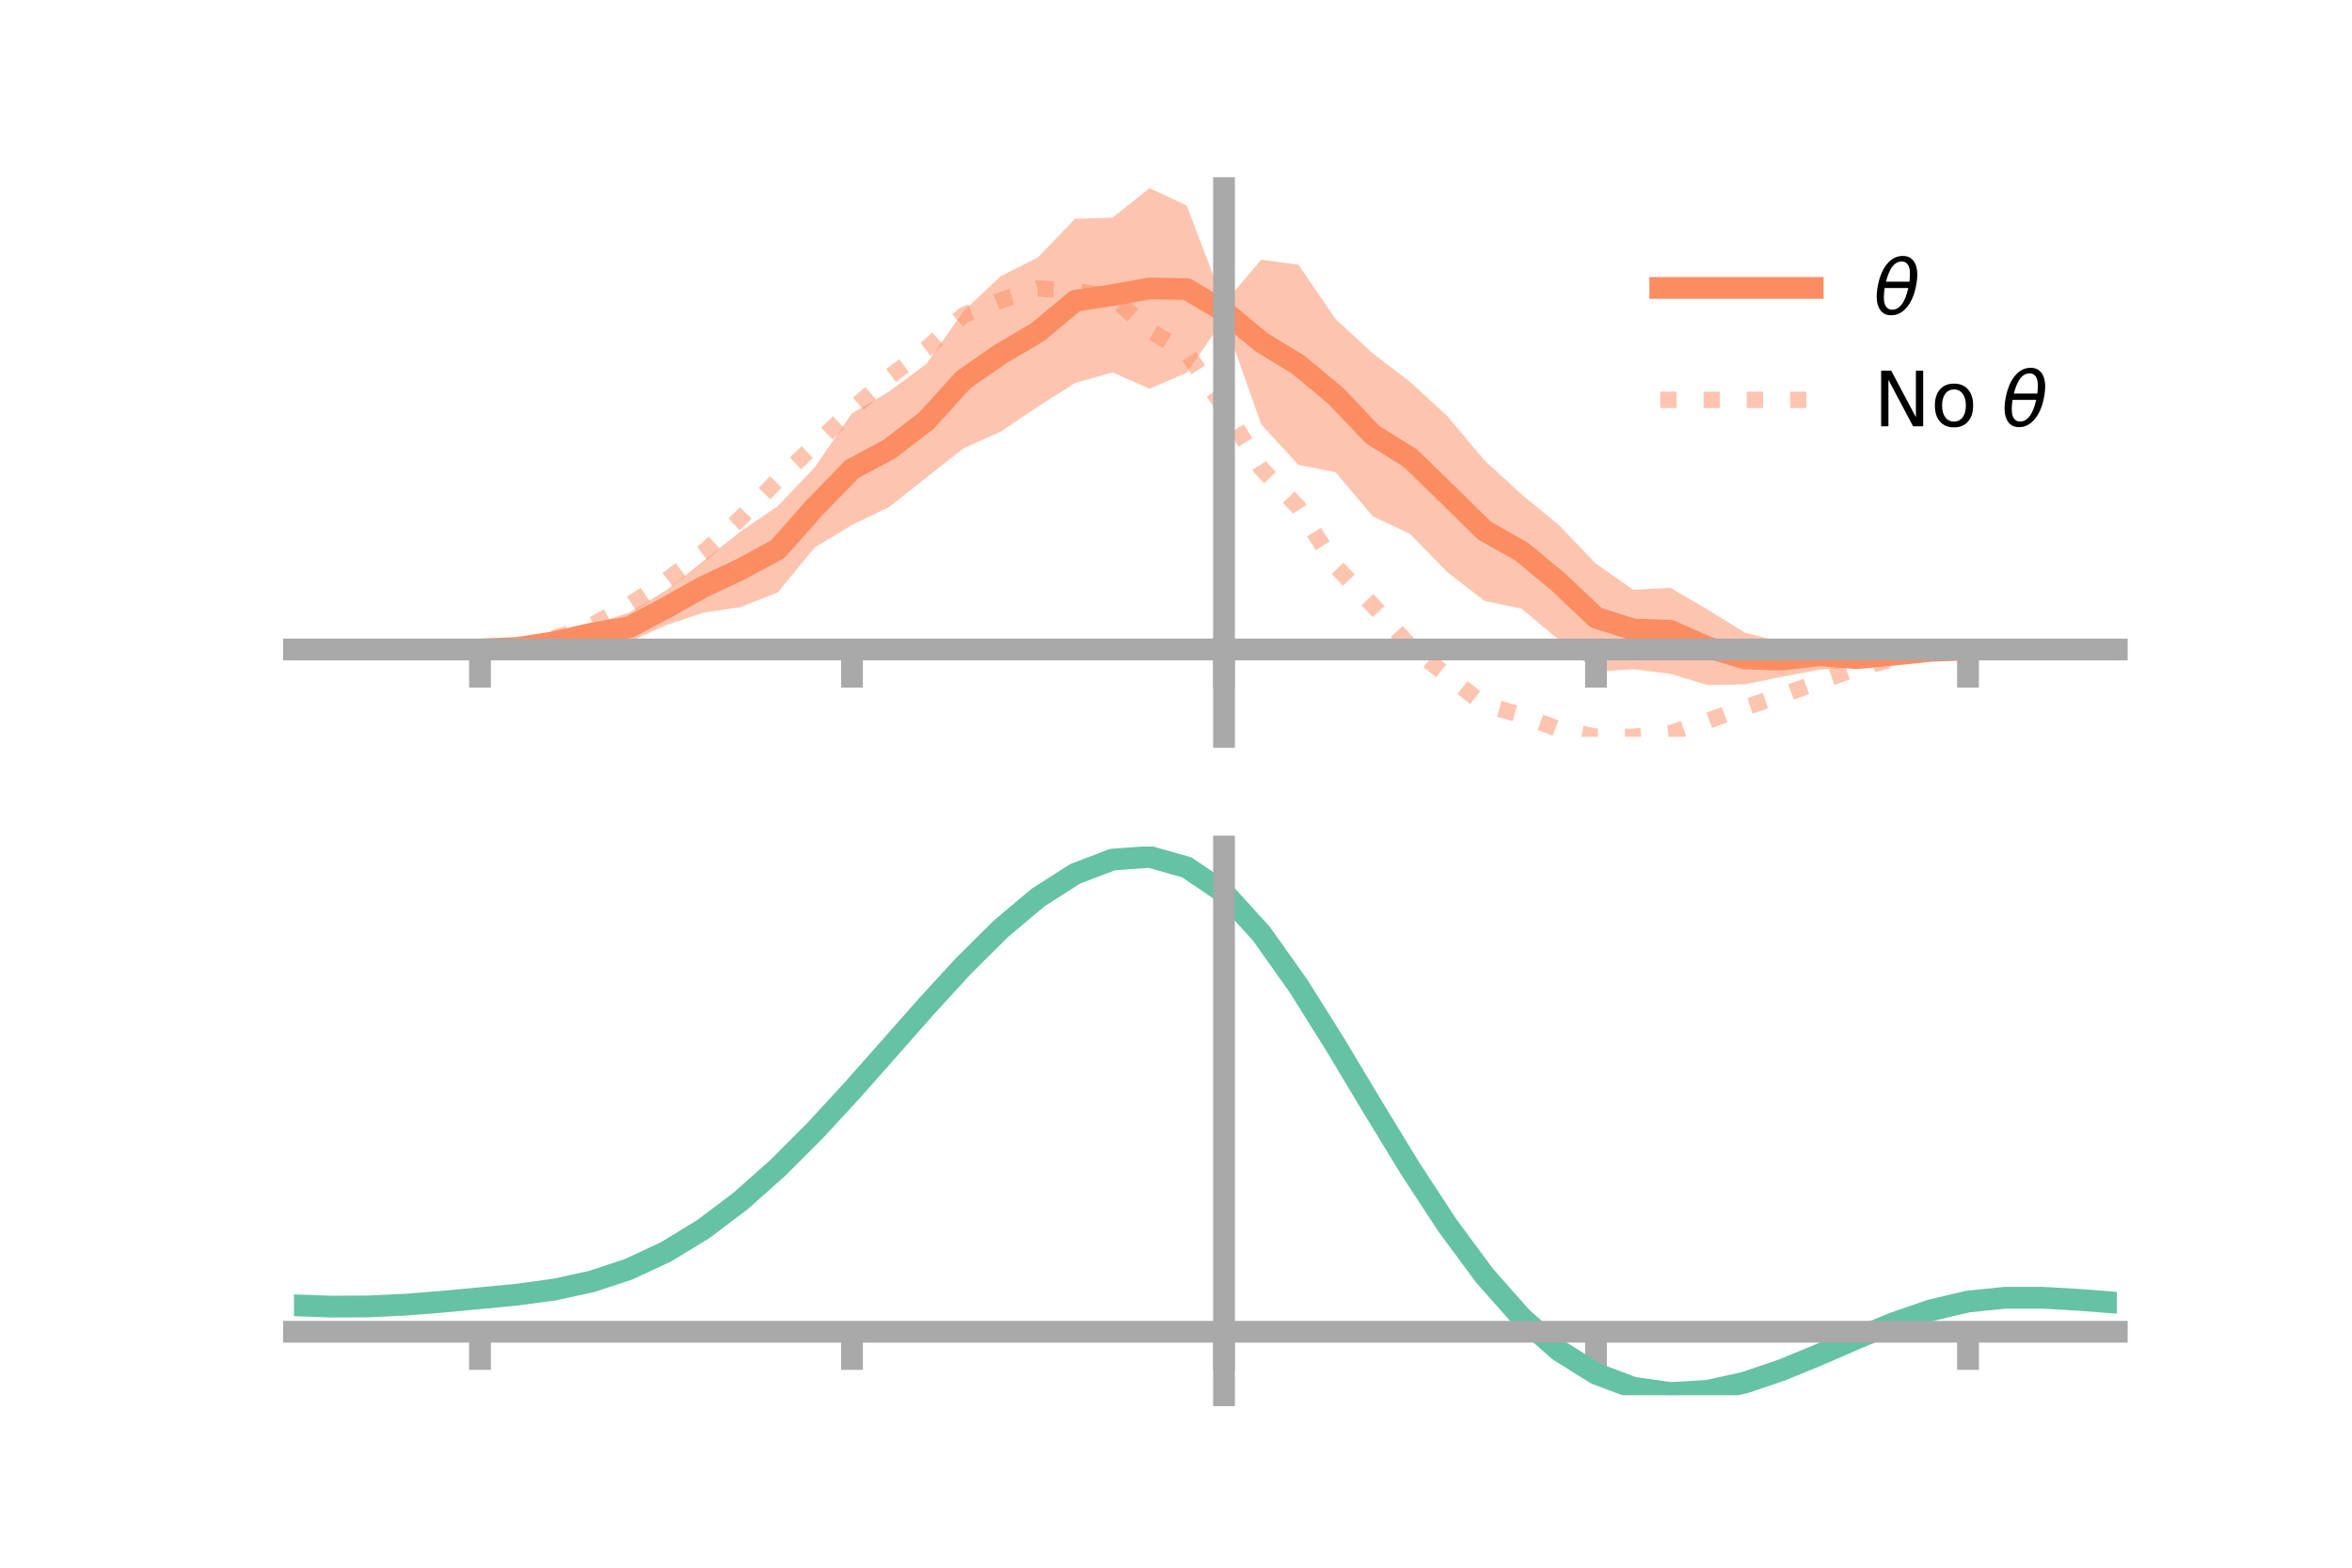 <?xml version="1.0" encoding="utf-8" standalone="no"?>
<!DOCTYPE svg PUBLIC "-//W3C//DTD SVG 1.1//EN"
  "http://www.w3.org/Graphics/SVG/1.1/DTD/svg11.dtd">
<!-- Created with matplotlib (https://matplotlib.org/) -->
<svg height="144pt" version="1.1" viewBox="0 0 216 144" width="216pt" xmlns="http://www.w3.org/2000/svg" xmlns:xlink="http://www.w3.org/1999/xlink">
 <defs>
  <style type="text/css">*{stroke-linecap:butt;stroke-linejoin:round;}</style>
 </defs>
 <g id="figure_1">
  <g id="patch_1">
   <path d="M 0 144 
L 216 144 
L 216 0 
L 0 0 
z
" style="fill:none;"/>
  </g>
  <g id="axes_1">
   <g id="patch_2">
    <path d="M 27 67.68 
L 194.4 67.68 
L 194.4 17.28 
L 27 17.28 
z
" style="fill:none;"/>
   </g>
   <g id="PolyCollection_1">
    <path clip-path="url(#p1181903fa9)" d="M 27 59.66 
L 27 59.66 
L 30.416 59.66 
L 33.833 59.66 
L 37.249 59.66 
L 40.665 59.66 
L 44.082 59.659 
L 47.498 59.356 
L 50.914 58.359 
L 54.331 57.358 
L 57.747 56.29 
L 61.163 54.234 
L 64.58 51.544 
L 67.996 48.836 
L 71.412 46.497 
L 74.829 42.916 
L 78.245 37.962 
L 81.661 35.959 
L 85.078 33.424 
L 88.494 28.572 
L 91.91 25.364 
L 95.327 23.636 
L 98.743 20.087 
L 102.159 19.995 
L 105.576 17.28 
L 108.992 18.883 
L 112.408 27.88 
L 115.824 23.853 
L 119.241 24.31 
L 122.657 29.311 
L 126.073 32.455 
L 129.49 35.072 
L 132.906 38.204 
L 136.322 42.282 
L 139.739 45.414 
L 143.155 48.226 
L 146.571 51.78 
L 149.988 54.173 
L 153.404 53.987 
L 156.82 55.992 
L 160.237 58.101 
L 163.653 59.001 
L 167.069 58.843 
L 170.486 59.631 
L 173.902 59.512 
L 177.318 59.624 
L 180.735 59.66 
L 184.151 59.66 
L 187.567 59.66 
L 190.984 59.66 
L 194.4 59.66 
L 194.4 59.66 
L 194.4 59.66 
L 190.984 59.66 
L 187.567 59.66 
L 184.151 59.66 
L 180.735 59.661 
L 177.318 59.936 
L 173.902 60.756 
L 170.486 61.292 
L 167.069 61.515 
L 163.653 62.165 
L 160.237 62.864 
L 156.82 62.927 
L 153.404 61.893 
L 149.988 61.475 
L 146.571 61.692 
L 143.155 58.769 
L 139.739 55.913 
L 136.322 55.187 
L 132.906 52.545 
L 129.49 49.039 
L 126.073 47.433 
L 122.657 43.381 
L 119.241 42.71 
L 115.824 38.985 
L 112.408 29.296 
L 108.992 34.233 
L 105.576 35.714 
L 102.159 34.208 
L 98.743 35.178 
L 95.327 37.341 
L 91.91 39.647 
L 88.494 41.178 
L 85.078 43.86 
L 81.661 46.569 
L 78.245 48.222 
L 74.829 50.288 
L 71.412 54.422 
L 67.996 55.769 
L 64.58 56.28 
L 61.163 57.43 
L 57.747 58.961 
L 54.331 59.046 
L 50.914 59.62 
L 47.498 59.675 
L 44.082 59.66 
L 40.665 59.66 
L 37.249 59.66 
L 33.833 59.66 
L 30.416 59.66 
L 27 59.66 
z
" style="fill:#fc8d62;fill-opacity:0.5;"/>
   </g>
   <g id="matplotlib.axis_1">
    <g id="xtick_1">
     <g id="line2d_1">
      <defs>
       <path d="M 0 0 
L 0 3.5 
" id="mb9b8d31591" style="stroke:#a9a9a9;stroke-width:2;"/>
      </defs>
      <g>
       <use style="fill:#a9a9a9;stroke:#a9a9a9;stroke-width:2;" x="44.082" xlink:href="#mb9b8d31591" y="59.66"/>
      </g>
     </g>
    </g>
    <g id="xtick_2">
     <g id="line2d_2">
      <g>
       <use style="fill:#a9a9a9;stroke:#a9a9a9;stroke-width:2;" x="78.245" xlink:href="#mb9b8d31591" y="59.66"/>
      </g>
     </g>
    </g>
    <g id="xtick_3">
     <g id="line2d_3">
      <g>
       <use style="fill:#a9a9a9;stroke:#a9a9a9;stroke-width:2;" x="112.408" xlink:href="#mb9b8d31591" y="59.66"/>
      </g>
     </g>
    </g>
    <g id="xtick_4">
     <g id="line2d_4">
      <g>
       <use style="fill:#a9a9a9;stroke:#a9a9a9;stroke-width:2;" x="146.571" xlink:href="#mb9b8d31591" y="59.66"/>
      </g>
     </g>
    </g>
    <g id="xtick_5">
     <g id="line2d_5">
      <g>
       <use style="fill:#a9a9a9;stroke:#a9a9a9;stroke-width:2;" x="180.735" xlink:href="#mb9b8d31591" y="59.66"/>
      </g>
     </g>
    </g>
   </g>
   <g id="matplotlib.axis_2"/>
   <g id="line2d_6">
    <path clip-path="url(#p1181903fa9)" d="M 27 59.66 
L 30.416 59.66 
L 33.833 59.66 
L 37.249 59.66 
L 40.665 59.66 
L 44.082 59.66 
L 47.498 59.516 
L 50.914 58.99 
L 54.331 58.202 
L 57.747 57.625 
L 61.163 55.832 
L 64.58 53.912 
L 67.996 52.303 
L 71.412 50.459 
L 74.829 46.602 
L 78.245 43.092 
L 81.661 41.264 
L 85.078 38.642 
L 88.494 34.875 
L 91.91 32.505 
L 95.327 30.488 
L 98.743 27.633 
L 102.159 27.102 
L 105.576 26.497 
L 108.992 26.558 
L 112.408 28.588 
L 115.824 31.419 
L 119.241 33.51 
L 122.657 36.346 
L 126.073 39.944 
L 129.49 42.056 
L 132.906 45.374 
L 136.322 48.735 
L 139.739 50.663 
L 143.155 53.498 
L 146.571 56.736 
L 149.988 57.824 
L 153.404 57.94 
L 156.82 59.459 
L 160.237 60.483 
L 163.653 60.583 
L 167.069 60.179 
L 170.486 60.461 
L 173.902 60.134 
L 177.318 59.78 
L 180.735 59.66 
L 184.151 59.66 
L 187.567 59.66 
L 190.984 59.66 
L 194.4 59.66 
" style="fill:none;stroke:#fc8d62;stroke-linecap:square;stroke-width:2;"/>
   </g>
   <g id="line2d_7">
    <path clip-path="url(#p1181903fa9)" d="M 27 59.66 
L 30.416 59.66 
L 33.833 59.66 
L 37.249 59.66 
L 40.665 59.66 
L 44.082 59.649 
L 47.498 59.391 
L 50.914 58.632 
L 54.331 57.435 
L 57.747 55.592 
L 61.163 53.33 
L 64.58 50.762 
L 67.996 47.621 
L 71.412 44.1 
L 74.829 40.885 
L 78.245 37.592 
L 81.661 34.63 
L 85.078 32.043 
L 88.494 28.945 
L 91.91 27.588 
L 95.327 26.497 
L 98.743 26.709 
L 102.159 27.274 
L 105.576 30.354 
L 108.992 32.416 
L 112.408 37.433 
L 115.824 43.02 
L 119.241 46.596 
L 122.657 52.004 
L 126.073 55.6 
L 129.49 59.33 
L 132.906 62.062 
L 136.322 64.733 
L 139.739 65.69 
L 143.155 66.984 
L 146.571 67.671 
L 149.988 67.68 
L 153.404 67.349 
L 156.82 66.212 
L 160.237 64.986 
L 163.653 63.869 
L 167.069 62.61 
L 170.486 61.403 
L 173.902 60.537 
L 177.318 59.905 
L 180.735 59.671 
L 184.151 59.66 
L 187.567 59.66 
L 190.984 59.66 
L 194.4 59.66 
" style="fill:none;stroke:#fc8d62;stroke-dasharray:1.5,2.475;stroke-dashoffset:0;stroke-opacity:0.5;stroke-width:1.5;"/>
   </g>
   <g id="patch_3">
    <path d="M 112.408 67.68 
L 112.408 17.28 
" style="fill:none;stroke:#a9a9a9;stroke-linecap:square;stroke-linejoin:miter;stroke-width:2;"/>
   </g>
   <g id="patch_4">
    <path d="M 194.4 67.68 
L 194.4 17.28 
" style="fill:none;"/>
   </g>
   <g id="patch_5">
    <path d="M 27 59.66 
L 194.4 59.66 
" style="fill:none;stroke:#a9a9a9;stroke-linecap:square;stroke-linejoin:miter;stroke-width:2;"/>
   </g>
   <g id="patch_6">
    <path d="M 27 17.28 
L 194.4 17.28 
" style="fill:none;"/>
   </g>
   <g id="legend_1">
    <g id="line2d_8">
     <path d="M 152.47 26.449 
L 166.47 26.449 
" style="fill:none;stroke:#fc8d62;stroke-linecap:square;stroke-width:2;"/>
    </g>
    <g id="line2d_9"/>
    <g id="text_1">
     <!-- $\theta$ -->
     <g transform="translate(172.07 28.899)scale(0.07 -0.07)">
      <defs>
       <path d="M 45.516 34.672 
L 14.453 34.672 
Q 12.359 20.062 14.5 13.875 
Q 17.188 6.25 24.469 6.25 
Q 31.781 6.25 37.359 13.922 
Q 42.234 20.656 45.516 34.672 
z
M 47.016 42.969 
Q 48.344 56.844 46.625 61.719 
Q 43.953 69.438 36.766 69.438 
Q 29.297 69.438 23.828 61.812 
Q 19.531 55.672 16.156 42.969 
z
M 38.188 76.766 
Q 49.906 76.766 54.594 66.406 
Q 59.281 56.109 55.719 37.844 
Q 52.203 19.625 43.453 9.281 
Q 34.766 -1.125 23.047 -1.125 
Q 11.281 -1.125 6.641 9.281 
Q 2 19.625 5.516 37.844 
Q 9.078 56.109 17.719 66.406 
Q 26.422 76.766 38.188 76.766 
z
" id="DejaVuSans-Oblique-952"/>
      </defs>
      <use transform="translate(0 0.234)" xlink:href="#DejaVuSans-Oblique-952"/>
     </g>
    </g>
    <g id="line2d_10">
     <path d="M 152.47 36.724 
L 166.47 36.724 
" style="fill:none;stroke:#fc8d62;stroke-dasharray:1.5,2.475;stroke-dashoffset:0;stroke-opacity:0.5;stroke-width:1.5;"/>
    </g>
    <g id="line2d_11"/>
    <g id="text_2">
     <!-- No $\theta$ -->
     <g transform="translate(172.07 39.174)scale(0.07 -0.07)">
      <defs>
       <path d="M 9.812 72.906 
L 23.094 72.906 
L 55.422 11.922 
L 55.422 72.906 
L 64.984 72.906 
L 64.984 0 
L 51.703 0 
L 19.391 60.984 
L 19.391 0 
L 9.812 0 
z
" id="DejaVuSans-78"/>
       <path d="M 30.609 48.391 
Q 23.391 48.391 19.188 42.75 
Q 14.984 37.109 14.984 27.297 
Q 14.984 17.484 19.156 11.844 
Q 23.344 6.203 30.609 6.203 
Q 37.797 6.203 41.984 11.859 
Q 46.188 17.531 46.188 27.297 
Q 46.188 37.016 41.984 42.703 
Q 37.797 48.391 30.609 48.391 
z
M 30.609 56 
Q 42.328 56 49.016 48.375 
Q 55.719 40.766 55.719 27.297 
Q 55.719 13.875 49.016 6.219 
Q 42.328 -1.422 30.609 -1.422 
Q 18.844 -1.422 12.172 6.219 
Q 5.516 13.875 5.516 27.297 
Q 5.516 40.766 12.172 48.375 
Q 18.844 56 30.609 56 
z
" id="DejaVuSans-111"/>
       <path id="DejaVuSans-32"/>
      </defs>
      <use transform="translate(0 0.234)" xlink:href="#DejaVuSans-78"/>
      <use transform="translate(74.805 0.234)" xlink:href="#DejaVuSans-111"/>
      <use transform="translate(135.986 0.234)" xlink:href="#DejaVuSans-32"/>
      <use transform="translate(167.773 0.234)" xlink:href="#DejaVuSans-Oblique-952"/>
     </g>
    </g>
   </g>
  </g>
  <g id="axes_2">
   <g id="patch_7">
    <path d="M 27 128.16 
L 194.4 128.16 
L 194.4 77.76 
L 27 77.76 
z
" style="fill:none;"/>
   </g>
   <g id="PolyCollection_2">
    <path clip-path="url(#p1abb1d8911)" d="M 27 119.942 
L 27 119.848 
L 30.416 119.98 
L 33.833 119.961 
L 37.249 119.792 
L 40.665 119.508 
L 44.082 119.176 
L 47.498 118.837 
L 50.914 118.364 
L 54.331 117.61 
L 57.747 116.465 
L 61.163 114.85 
L 64.58 112.727 
L 67.996 110.095 
L 71.412 106.993 
L 74.829 103.495 
L 78.245 99.704 
L 81.661 95.751 
L 85.078 91.787 
L 88.494 87.982 
L 91.91 84.516 
L 95.327 81.576 
L 98.743 79.349 
L 102.159 78.018 
L 105.576 77.76 
L 108.992 78.739 
L 112.408 81.098 
L 115.824 84.904 
L 119.241 89.784 
L 122.657 95.315 
L 126.073 101.101 
L 129.49 106.794 
L 132.906 112.105 
L 136.322 116.806 
L 139.739 120.737 
L 143.155 123.801 
L 146.571 125.965 
L 149.988 127.255 
L 153.404 127.748 
L 156.82 127.554 
L 160.237 126.809 
L 163.653 125.666 
L 167.069 124.284 
L 170.486 122.821 
L 173.902 121.433 
L 177.318 120.267 
L 180.735 119.465 
L 184.151 119.12 
L 187.567 119.124 
L 190.984 119.33 
L 194.4 119.606 
L 194.4 119.724 
L 194.4 119.724 
L 190.984 119.47 
L 187.567 119.282 
L 184.151 119.288 
L 180.735 119.639 
L 177.318 120.451 
L 173.902 121.644 
L 170.486 123.074 
L 167.069 124.585 
L 163.653 126.012 
L 160.237 127.189 
L 156.82 127.955 
L 153.404 128.16 
L 149.988 127.676 
L 146.571 126.405 
L 143.155 124.289 
L 139.739 121.312 
L 136.322 117.506 
L 132.906 112.958 
L 129.49 107.819 
L 126.073 102.304 
L 122.657 96.694 
L 119.241 91.325 
L 115.824 86.586 
L 112.408 82.889 
L 108.992 80.601 
L 105.576 79.653 
L 102.159 79.901 
L 98.743 81.179 
L 95.327 83.317 
L 91.91 86.134 
L 88.494 89.451 
L 85.078 93.087 
L 81.661 96.87 
L 78.245 100.641 
L 74.829 104.256 
L 71.412 107.595 
L 67.996 110.56 
L 64.58 113.085 
L 61.163 115.132 
L 57.747 116.699 
L 54.331 117.814 
L 50.914 118.546 
L 47.498 119.001 
L 44.082 119.32 
L 40.665 119.63 
L 37.249 119.89 
L 33.833 120.042 
L 30.416 120.059 
L 27 119.942 
z
" style="fill:#66c2a5;fill-opacity:0.5;"/>
   </g>
   <g id="matplotlib.axis_3">
    <g id="xtick_6">
     <g id="line2d_12">
      <g>
       <use style="fill:#a9a9a9;stroke:#a9a9a9;stroke-width:2;" x="44.082" xlink:href="#mb9b8d31591" y="122.329"/>
      </g>
     </g>
    </g>
    <g id="xtick_7">
     <g id="line2d_13">
      <g>
       <use style="fill:#a9a9a9;stroke:#a9a9a9;stroke-width:2;" x="78.245" xlink:href="#mb9b8d31591" y="122.329"/>
      </g>
     </g>
    </g>
    <g id="xtick_8">
     <g id="line2d_14">
      <g>
       <use style="fill:#a9a9a9;stroke:#a9a9a9;stroke-width:2;" x="112.408" xlink:href="#mb9b8d31591" y="122.329"/>
      </g>
     </g>
    </g>
    <g id="xtick_9">
     <g id="line2d_15">
      <g>
       <use style="fill:#a9a9a9;stroke:#a9a9a9;stroke-width:2;" x="146.571" xlink:href="#mb9b8d31591" y="122.329"/>
      </g>
     </g>
    </g>
    <g id="xtick_10">
     <g id="line2d_16">
      <g>
       <use style="fill:#a9a9a9;stroke:#a9a9a9;stroke-width:2;" x="180.735" xlink:href="#mb9b8d31591" y="122.329"/>
      </g>
     </g>
    </g>
   </g>
   <g id="matplotlib.axis_4"/>
   <g id="line2d_17">
    <path clip-path="url(#p1abb1d8911)" d="M 27 119.895 
L 30.416 120.019 
L 33.833 120.002 
L 37.249 119.841 
L 40.665 119.569 
L 44.082 119.248 
L 47.498 118.919 
L 50.914 118.455 
L 54.331 117.712 
L 57.747 116.582 
L 61.163 114.991 
L 64.58 112.906 
L 67.996 110.328 
L 71.412 107.294 
L 74.829 103.876 
L 78.245 100.173 
L 81.661 96.311 
L 85.078 92.437 
L 88.494 88.716 
L 91.91 85.325 
L 95.327 82.446 
L 98.743 80.264 
L 102.159 78.959 
L 105.576 78.707 
L 108.992 79.67 
L 112.408 81.994 
L 115.824 85.745 
L 119.241 90.555 
L 122.657 96.004 
L 126.073 101.703 
L 129.49 107.307 
L 132.906 112.531 
L 136.322 117.156 
L 139.739 121.025 
L 143.155 124.045 
L 146.571 126.185 
L 149.988 127.465 
L 153.404 127.954 
L 156.82 127.755 
L 160.237 126.999 
L 163.653 125.839 
L 167.069 124.434 
L 170.486 122.947 
L 173.902 121.538 
L 177.318 120.359 
L 180.735 119.552 
L 184.151 119.204 
L 187.567 119.203 
L 190.984 119.4 
L 194.4 119.665 
" style="fill:none;stroke:#66c2a5;stroke-linecap:square;stroke-width:2;"/>
   </g>
   <g id="patch_8">
    <path d="M 112.408 128.16 
L 112.408 77.76 
" style="fill:none;stroke:#a9a9a9;stroke-linecap:square;stroke-linejoin:miter;stroke-width:2;"/>
   </g>
   <g id="patch_9">
    <path d="M 194.4 128.16 
L 194.4 77.76 
" style="fill:none;"/>
   </g>
   <g id="patch_10">
    <path d="M 27 122.329 
L 194.4 122.329 
" style="fill:none;stroke:#a9a9a9;stroke-linecap:square;stroke-linejoin:miter;stroke-width:2;"/>
   </g>
   <g id="patch_11">
    <path d="M 27 77.76 
L 194.4 77.76 
" style="fill:none;"/>
   </g>
  </g>
 </g>
 <defs>
  <clipPath id="p1181903fa9">
   <rect height="50.4" width="167.4" x="27" y="17.28"/>
  </clipPath>
  <clipPath id="p1abb1d8911">
   <rect height="50.4" width="167.4" x="27" y="77.76"/>
  </clipPath>
 </defs>
</svg>

